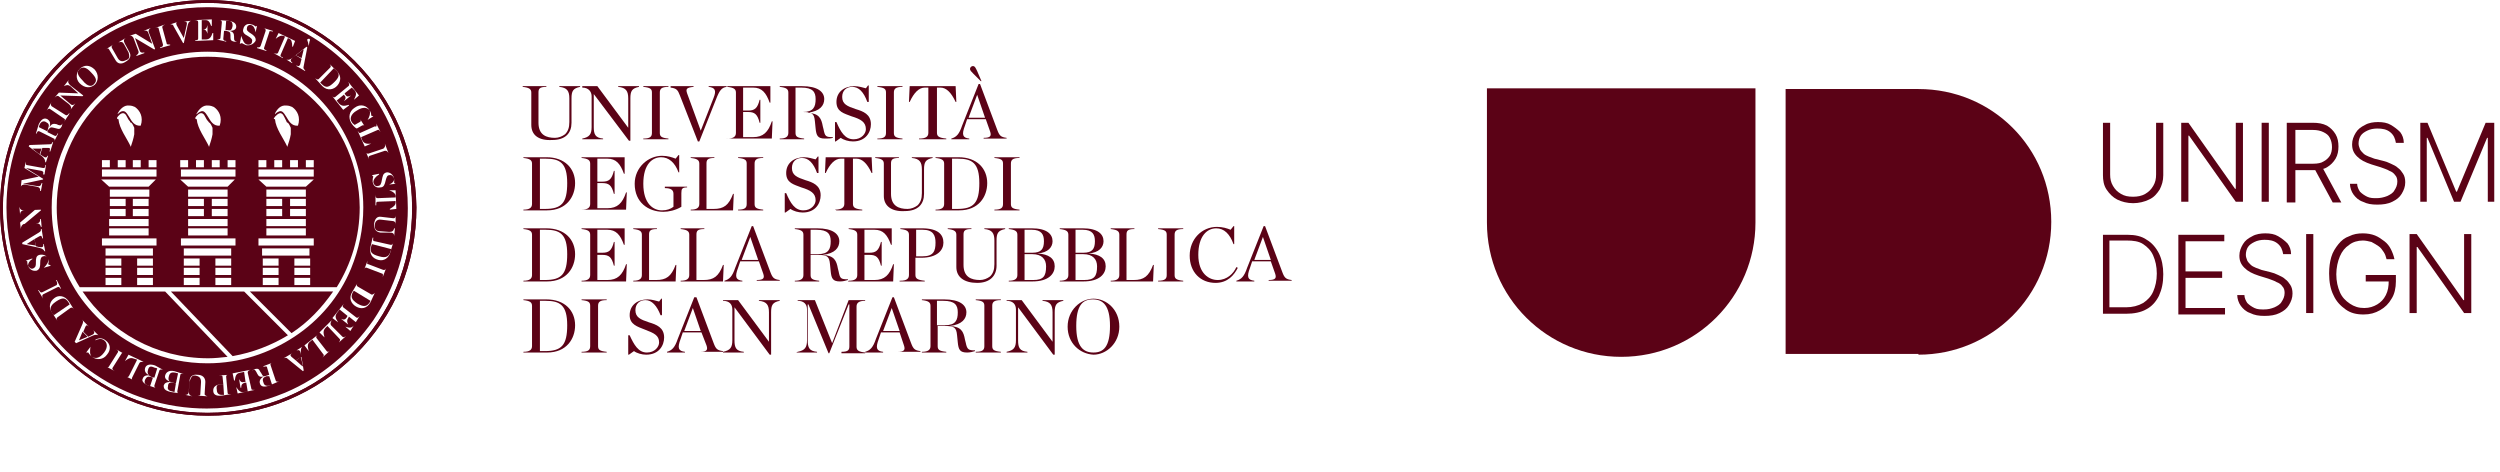<?xml version="1.0" encoding="utf-8"?>
<!-- Generator: Adobe Illustrator 24.0.0, SVG Export Plug-In . SVG Version: 6.00 Build 0)  -->
<svg version="1.1" id="Layer_1" xmlns="http://www.w3.org/2000/svg" xmlns:xlink="http://www.w3.org/1999/xlink" x="0px" y="0px" viewBox="0 0 348.2 65.8" style="enable-background:new 0 0 348.2 65.8;" xml:space="preserve">
	<style type="text/css">
		.st0 {
			fill: #5b0216;
		}

		.st1 {
			fill: none;
		}

		.st2 {
			fill: #5b0216;
		}

	</style>
	<g>
		<path class="st0" d="M20.2,52.9c-0.1,0.3-0.1,0.6,0.4,0.8l0.3,0.1l0.4-1.2L21,52.5C20.6,52.4,20.4,52.5,20.2,52.9" />
		<path class="st0" d="M30.8,53.5c-0.6,0-0.7,0.3-0.6,0.8c0,0.4,0.2,0.7,0.7,0.7l0.3,0l-0.1-1.5L30.8,53.5z" />
		<rect class="st1" width="194.4" height="65.8" />
		<polygon class="st0" points="11,47.4 11,47.4 12.2,46.9 11.5,46.2 	" />
		<path class="st0" d="M23.4,53.8c-0.1,0.3,0,0.6,0.5,0.7l0.4,0.1l0.2-1.2l-0.4-0.1C23.6,53.2,23.4,53.4,23.4,53.8" />
		<path class="st0" d="M7.8,42c-0.9,0.6-0.9,1.1-0.5,1.7l0.2,0.2l2.2-1.5l-0.1-0.2C9.1,41.4,8.7,41.4,7.8,42" />
		<path class="st0" d="M23.5,52.5c-0.1,0.4,0,0.7,0.6,0.8l0.4,0.1l0.3-1.4l-0.4-0.1C23.8,51.8,23.6,52,23.5,52.5" />
		<path class="st0" d="M20.6,51.6c-0.1,0.3,0,0.7,0.5,0.9l0.4,0.1l0.4-1.3l-0.4-0.1C20.9,50.9,20.7,51.1,20.6,51.6" />
		<path class="st0" d="M32.4,3.6c0-0.4-0.1-0.7-0.6-0.7l-0.3,0l-0.1,1.3l0.3,0C32.2,4.3,32.3,4.1,32.4,3.6" />
		<path class="st0" d="M13.1,11.7c0.4-0.4,0.4-0.8-0.4-1.6c-0.7-0.8-1.2-0.8-1.6-0.5c-0.4,0.4-0.4,0.8,0.4,1.6
		C12.2,12.1,12.8,12.1,13.1,11.7" />
		<rect class="st1" width="194.4" height="65.8" />
		<polygon class="st0" points="3.7,34 3.7,34 5,34.2 4.8,33.3 	" />
		<polygon class="st0" points="42.3,6.9 42.2,6.9 41.2,7.7 42,8.1 	" />
		<polygon class="st0" points="4.5,20.7 4.5,20.7 5.5,21.5 5.8,20.7 	" />
		<path class="st0" d="M6.7,17.9c0.2-0.5,0.1-0.7-0.3-0.9c-0.3-0.2-0.7-0.1-0.9,0.4l-0.1,0.3l1.2,0.6L6.7,17.9z" />
		<path class="st0" d="M46.6,11.4c0.8-0.8,0.7-1.2,0.1-1.7l-0.2-0.2l-1.9,2l0.2,0.2C45.4,12.3,45.8,12.2,46.6,11.4" />
		<path class="st0" d="M51.7,34.3c-0.2,0.8,0,1.1,1.1,1.4c1,0.3,1.4,0,1.6-0.7l0.1-0.3L51.8,34L51.7,34.3z" />
		<path class="st0" d="M49.2,40.6c-0.4,0.7-0.3,1.1,0.6,1.7c0.9,0.5,1.3,0.4,1.7-0.2l0.1-0.2l-2.3-1.4L49.2,40.6z" />
		<path class="st0" d="M37.1,52.4c-0.5,0.2-0.6,0.4-0.4,0.9c0.1,0.4,0.4,0.5,0.9,0.4l0.3-0.1l-0.4-1.2L37.1,52.4z" />
		<rect class="st1" width="194.4" height="65.8" />
		<polygon class="st0" points="41.2,50.2 42.1,51 42.2,51 41.9,49.7 	" />
		<path class="st0" d="M55.1,31.3L55.1,31.3c0-0.4-0.1-0.4-0.3-0.5l-1.7-0.2c-0.6-0.1-0.9,0.3-0.9,0.8c0,0.2,0,0.4,0.1,0.5
		c0.1,0.2,0.3,0.3,0.6,0.3l1.3,0.1c0.4,0,0.6-0.1,0.7-0.5H55l-0.1,1.1h0c0-0.4-0.2-0.5-0.6-0.5L53,32.4c-0.6-0.1-0.9-0.4-0.9-1.2
		c0.1-0.7,0.4-1.1,1-1l1.7,0.2c0.2,0,0.3-0.1,0.3-0.4l0,0L55.1,31.3z M54.4,35c-0.2,1-1,1.4-1.7,1.2c-0.8-0.2-1.3-0.8-1.1-1.8
		l0.3-1.3l0.1,0c-0.1,0.4,0,0.5,0.2,0.5l2.2,0.5c0.2,0,0.3,0,0.4-0.4l0,0L54.4,35z M53.3,38.6L53.3,38.6c0.1-0.4,0-0.5-0.1-0.5
		l-2.1-0.8c-0.2-0.1-0.3,0-0.4,0.3l0,0l0.5-1.3l0,0c-0.1,0.4-0.1,0.5,0.1,0.5l2.1,0.8c0.2,0,0.3,0,0.4-0.3l0,0L53.3,38.6z
		 M51.6,42.1c-0.5,0.9-1.3,1-2,0.6c-0.7-0.4-1.1-1.2-0.5-2.1l0.7-1.2l0,0c-0.2,0.3-0.1,0.4,0,0.5l1.9,1.1c0.1,0.1,0.3,0,0.5-0.2l0,0
		L51.6,42.1z M48.8,46.1l-0.7-0.6l0,0c0.6,0.2,0.9,0.2,1.2-0.2l0.3-0.4l-1-0.8l-0.1,0.2c-0.2,0.3-0.2,0.5,0,0.9l0,0l-1-0.8l0,0
		c0.4,0.2,0.6,0.1,0.8-0.2l0.1-0.2l-1.1-0.9l-0.3,0.4c-0.4,0.5-0.3,0.8,0.1,1.4l0,0l-0.8-0.6l1.6-2l0,0c-0.2,0.3-0.2,0.4-0.1,0.5
		l1.8,1.4c0.1,0.1,0.3,0.1,0.5-0.2l0,0L48.8,46.1z M47.2,47.7L47.2,47.7c0.2-0.3,0.2-0.4,0.1-0.5l-1.7-1.8l-0.2,0.2
		c-0.4,0.4-0.4,0.7-0.2,1.4l0,0l-0.7-0.7l1.7-1.7l0,0C46,45,46,45.1,46.1,45.3l1.6,1.6c0.1,0.1,0.2,0.1,0.5-0.1l0,0L47.2,47.7z
		 M44.9,49.8L44.9,49.8c0.3-0.3,0.2-0.4,0.1-0.5l-1.5-2l-0.2,0.2c-0.5,0.3-0.5,0.7-0.3,1.4l0,0l-0.6-0.8l1.9-1.5l0,0
		c-0.3,0.2-0.3,0.4-0.2,0.5l1.4,1.8c0.1,0.1,0.2,0.2,0.5-0.1l0,0L44.9,49.8z M42.2,51.7L40.1,50c-0.2-0.2-0.3-0.2-0.6-0.1l0,0
		l1.2-0.7l0,0c-0.3,0.2-0.3,0.3-0.1,0.5l0.6,0.5l0.8-0.5l-0.1-0.4c-0.1-0.5-0.2-0.6-0.6-0.5l0,0l0.8-0.5l0,0
		c-0.2,0.2-0.2,0.4-0.2,0.9l0.4,2.4L42.2,51.7z M37.5,53.7c-0.8,0.3-1.2,0.1-1.3-0.3c-0.1-0.3,0-0.7,0.6-1v0c-0.6,0.2-0.8,0-1-0.4
		l-0.1-0.2c-0.2-0.3-0.2-0.4-0.6-0.2l0,0c0.1-0.1,0.3-0.1,0.4-0.2c0.4-0.1,0.6,0,0.7,0.3l0.2,0.3c0.2,0.4,0.3,0.5,0.8,0.3l0.3-0.1
		l-0.3-1c0-0.2-0.2-0.2-0.5-0.1l0-0.1l1.3-0.5l0,0c-0.3,0.1-0.4,0.2-0.3,0.4l0.7,2.1c0.1,0.2,0.2,0.2,0.5,0.1l0,0L37.5,53.7z
		 M33.1,54.8l-0.2-0.9l0,0c0.3,0.5,0.6,0.8,1.1,0.7l0.5-0.1l-0.2-1.2l-0.2,0c-0.3,0.1-0.5,0.2-0.5,0.7l-0.1,0l-0.2-1.2l0,0
		c0.2,0.4,0.4,0.5,0.7,0.4l0.2,0L34,51.8l-0.5,0.1c-0.6,0.1-0.7,0.4-0.8,1.1l-0.1,0l-0.2-1l2.5-0.5l0,0c-0.3,0.1-0.4,0.2-0.4,0.4
		l0.5,2.2c0,0.2,0.1,0.2,0.5,0.2l0,0L33.1,54.8z M30.9,55.1c-0.9,0.1-1.2-0.2-1.2-0.7c0-0.4,0.2-0.8,1.1-0.9l0.3,0L31,52.5
		c0-0.2-0.1-0.2-0.5-0.2l0,0l1.4-0.1v0c-0.4,0-0.4,0.1-0.4,0.3l0.2,2.2c0,0.2,0.1,0.2,0.5,0.2v0L30.9,55.1z M20.5,48.9
		c-3.9-1.7-7.2-4.4-9.6-7.9c-2.3-3.5-3.7-7.6-3.7-12.1c0-3,0.6-5.9,1.7-8.4c1.6-3.9,4.4-7.2,7.9-9.6s7.6-3.7,12.1-3.7
		c3,0,5.8,0.6,8.5,1.7c3.9,1.6,7.2,4.4,9.5,7.9s3.7,7.6,3.7,12.1c0,3-0.6,5.8-1.7,8.5c-1.6,3.9-4.4,7.2-7.9,9.5
		c-3.5,2.3-7.6,3.7-12.1,3.7C25.9,50.6,23.1,50,20.5,48.9 M28.9,55.2l-1.4-0.1v0c0.4,0,0.4-0.1,0.4-0.2l0.1-1.7
		c0-0.6-0.3-0.8-0.8-0.9c-0.2,0-0.4,0-0.5,0.2c-0.1,0.1-0.2,0.3-0.3,0.7l-0.1,1.3c0,0.4,0.1,0.6,0.5,0.7v0L25.8,55v0
		c0.4,0,0.5-0.2,0.5-0.6l0.1-1.3c0-0.6,0.4-1,1.1-0.9c0.7,0,1.1,0.4,1.1,1l-0.1,1.7C28.5,55,28.6,55.1,28.9,55.2L28.9,55.2z
		 M25.6,52.1c-0.4-0.1-0.5,0-0.5,0.2l-0.4,2.2c0,0.2,0,0.3,0.4,0.3l0,0l-1.3-0.2c-0.9-0.2-1-0.5-1-0.9c0.1-0.3,0.3-0.5,1-0.5v0
		c-0.6-0.2-0.9-0.5-0.8-0.9c0.1-0.4,0.5-0.8,1.3-0.6L25.6,52.1L25.6,52.1z M22.7,51.5c-0.3-0.1-0.5,0-0.5,0.1l-0.7,2.1
		c0,0.2,0,0.3,0.4,0.4l0,0l-1.2-0.4c-0.8-0.3-1-0.7-0.8-1c0.1-0.3,0.4-0.5,1-0.4v0c-0.6-0.2-0.8-0.6-0.7-1s0.5-0.7,1.4-0.4
		L22.7,51.5L22.7,51.5z M19.4,50.6l-1,2c-0.1,0.2,0,0.3,0.3,0.4l0,0l-1.2-0.6l0,0c0.3,0.2,0.4,0.1,0.5-0.1l1.1-2.2L18.8,50
		c-0.5-0.2-0.8-0.2-1.4,0.3l0,0l0.5-0.9l2.1,1l0,0C19.6,50.4,19.5,50.4,19.4,50.6 M16.9,49.3l-1.2,1.9c-0.1,0.1-0.1,0.3,0.3,0.5l0,0
		L14.7,51l0,0c0.3,0.2,0.4,0.2,0.5,0l1.2-1.9c0.1-0.1,0.1-0.3-0.3-0.5l0,0l1.2,0.7l0,0C17.1,49.1,17,49.1,16.9,49.3 M12.8,49.7
		c-0.2-0.2-0.4-0.4-0.5-0.6l-0.3,0l0,0l0.6-0.8l0,0C12.5,49,12.5,49.4,12.8,49.7c0.5,0.3,1.1,0.2,1.7-0.6c0.6-0.8,0.4-1.4,0-1.7
		c-0.4-0.3-0.8-0.2-1.2,0l0-0.1c0.4-0.2,0.9-0.3,1.4,0.1c0.7,0.5,0.8,1.3,0.2,2C14.4,50.1,13.5,50.2,12.8,49.7 M10.4,47.6l1.1-2.5
		c0.1-0.3,0.1-0.4-0.1-0.6l0,0l1,1l0,0c-0.3-0.3-0.4-0.2-0.5,0l-0.3,0.7l0.7,0.7l0.4-0.2c0.5-0.2,0.5-0.4,0.3-0.7l0,0l0.7,0.7l0,0
		c-0.2-0.1-0.5-0.1-0.9,0.1l-2.2,1L10.4,47.6z M10.3,43.1c-0.2-0.3-0.3-0.3-0.5-0.2L8,44.2c-0.1,0.1-0.2,0.2,0,0.5l0,0l-0.7-1.1
		c-0.6-0.8-0.4-1.6,0.3-2.1C8.1,41.1,9,41.1,9.6,42L10.3,43.1L10.3,43.1z M6,41.6L6,41.6l-0.7-1.2l0.1,0c0.2,0.3,0.3,0.4,0.5,0.3
		l2-1C8,39.5,8,39.4,7.8,39l0.1,0l0.6,1.2l-0.1,0C8.3,40,8.2,39.9,8,40l-2,1C5.9,41.1,5.8,41.2,6,41.6 M3.9,37
		c-0.1-0.2-0.1-0.5-0.1-0.6l-0.2-0.1l0,0l0.9-0.3l0,0.1C4.1,36.3,3.9,36.7,3.9,37c0.2,0.3,0.4,0.5,0.7,0.4C5,37.2,5,37,5,36.5
		c0-0.4,0-0.9,0.5-1c0.4-0.1,1,0,1.2,0.6c0.1,0.2,0.1,0.5,0,0.7L7.1,37l0,0l-1,0.3l0,0c0.4-0.4,0.7-0.8,0.6-1.2
		c-0.1-0.4-0.4-0.5-0.7-0.4c-0.3,0.1-0.4,0.4-0.4,0.9c0,0.4,0,0.9-0.5,1.1C4.5,37.8,4.1,37.5,3.9,37 M3.1,34l0-0.2l2.3-1.4
		c0.3-0.2,0.3-0.2,0.3-0.5l0.1,0L6,33.2l-0.1,0c-0.1-0.4-0.2-0.4-0.4-0.3l-0.7,0.4l0.2,1l0.4,0.1c0.5,0.1,0.7,0,0.6-0.4l0.1,0l0.2,1
		l-0.1,0c-0.1-0.2-0.3-0.4-0.8-0.5L3.1,34z M2.9,31.9L2.9,31.9L2.8,31l2.1-1.8l0,0l-1.5,0.1c-0.4,0-0.6,0.2-0.6,0.6h0l-0.1-1.1h0
		c0.1,0.4,0.3,0.5,0.7,0.5l2.3-0.1l0,0.1l-2.4,2v0L5,31.1c0.4,0,0.6-0.1,0.6-0.6h0.1l0.1,1.1H5.7c-0.1-0.4-0.3-0.5-0.7-0.5l-1.7,0.1
		C3.1,31.3,2.9,31.5,2.9,31.9 M3,25.1l2.4-0.5v0l-2-1.2l0.2-0.9l0,0c0,0.4,0,0.5,0.2,0.5l2.2,0.4c0.2,0,0.3,0,0.3-0.4l0.1,0
		l-0.2,1.3H6c0.1-0.4,0-0.4-0.2-0.5l-2.2-0.4l0,0L6,24.9l0,0.1l-2.8,0.6v0l1.9,0.3c0.4,0.1,0.6,0,0.7-0.4l0.1,0l-0.2,1.1l-0.1,0
		c0-0.4-0.1-0.5-0.5-0.6l-1.7-0.3c-0.2,0-0.5,0.1-0.5,0.4l0,0L3,25.1z M4.1,20.2l2.7-0.1c0.3,0,0.4,0,0.5-0.3l0.1,0l-0.4,1.3l-0.1,0
		c0.1-0.4,0.1-0.5-0.2-0.5H5.9l-0.3,0.9l0.3,0.2c0.4,0.3,0.6,0.3,0.7,0l0.1,0l-0.3,0.9l-0.1,0c0-0.3-0.1-0.5-0.4-0.8L4,20.4
		L4.1,20.2z M5.4,17.3c0.4-0.8,0.8-0.9,1.2-0.7c0.3,0.2,0.5,0.5,0.3,1.1l0,0c0.3-0.5,0.6-0.5,1-0.4l0.2,0.1c0.4,0.1,0.4,0.1,0.6-0.2
		l0,0c0,0.1-0.1,0.3-0.1,0.4c-0.2,0.4-0.4,0.4-0.7,0.3l-0.4-0.1c-0.4-0.1-0.5-0.1-0.8,0.3l-0.1,0.3l1,0.5c0.2,0.1,0.3,0,0.4-0.3
		l0.1,0l-0.6,1.2l0,0c0.2-0.3,0.1-0.5,0-0.5l-2-1c-0.2-0.1-0.3,0-0.4,0.3l-0.1,0L5.4,17.3z M7.2,14.2L7.2,14.2
		c-0.2,0.3-0.1,0.5,0,0.6L9.1,16c0.1,0.1,0.3,0.1,0.5-0.2l0.1,0l-0.8,1.2l0,0c0.2-0.3,0.2-0.4,0-0.5L7,15.2
		c-0.1-0.1-0.3-0.1-0.5,0.2l0,0L7.2,14.2z M8.2,12.9l2.7,0.1l0,0L9.8,12c-0.3-0.2-0.5-0.2-0.9,0l0,0l0.7-0.9l0,0
		c-0.2,0.3-0.1,0.5,0.2,0.8l1.8,1.4l-0.1,0.1l-3.1-0.1l0,0l1.3,1.1c0.3,0.3,0.5,0.3,0.8,0l0,0l-0.7,0.9l0,0c0.2-0.3,0.1-0.5-0.2-0.8
		l-1.3-1c-0.2-0.2-0.4-0.2-0.7,0.1l0,0L8.2,12.9z M11.1,9.6C11.7,9,12.5,9,13.2,9.7c0.6,0.7,0.5,1.6,0,2.1c-0.6,0.5-1.4,0.5-2.1-0.2
		C10.5,11,10.6,10.1,11.1,9.6 M15.8,6.2L15.8,6.2c-0.3,0.2-0.3,0.3-0.2,0.5l0.8,1.4c0.3,0.5,0.7,0.5,1.1,0.3C17.8,8.3,17.9,8.2,18,8
		c0-0.2,0-0.4-0.1-0.7l-0.6-1.1c-0.2-0.4-0.4-0.4-0.8-0.3l0,0l1-0.6l0,0c-0.3,0.2-0.3,0.4-0.1,0.8l0.6,1.1c0.3,0.5,0.2,1-0.5,1.4
		c-0.6,0.4-1.1,0.3-1.4-0.2l-0.9-1.5c-0.1-0.2-0.2-0.2-0.5,0l0,0L15.8,6.2z M18.9,4.7l2.3,1.4l0,0l-0.5-1.4
		c-0.1-0.4-0.3-0.5-0.7-0.4l0,0L21,3.9l0,0c-0.3,0.2-0.4,0.4-0.2,0.8l0.8,2.1l-0.1,0.1l-2.7-1.6l0,0l0.6,1.6
		c0.1,0.4,0.3,0.5,0.7,0.4l0,0.1l-1.1,0.4l0-0.1c0.3-0.2,0.4-0.4,0.2-0.8l-0.6-1.6c-0.1-0.2-0.3-0.4-0.6-0.3l0,0L18.9,4.7z M23,3.4
		L23,3.4c-0.4,0.2-0.4,0.3-0.4,0.4l0.6,2.2c0,0.2,0.1,0.2,0.5,0.2l0,0.1l-1.4,0.4l0-0.1c0.4-0.1,0.4-0.2,0.4-0.4l-0.6-2.2
		c0-0.2-0.2-0.2-0.5-0.1l0,0L23,3.4z M24.9,3L24.9,3c-0.4,0.1-0.4,0.2-0.3,0.5l1,1.8h0L26,3.5c0.1-0.4,0-0.5-0.4-0.5l0,0l1-0.1l0,0
		c-0.3,0.1-0.4,0.3-0.5,0.8l-0.5,2.3l-0.1,0l-1.3-2.3c-0.1-0.3-0.2-0.3-0.5-0.3v0L24.9,3z M29.5,2.7l0,0.9l-0.1,0
		C29.2,3,29,2.8,28.6,2.8l-0.5,0l0,1.3l0.2,0c0.3,0,0.5-0.1,0.6-0.6h0l0,1.2h0c-0.1-0.4-0.3-0.6-0.6-0.6h-0.2l0,1.4l0.5,0
		c0.6,0,0.8-0.3,1-0.9h0.1v1l-2.5,0.1V5.6c0.4,0,0.4-0.1,0.4-0.3l0-2.2c0-0.2-0.1-0.3-0.5-0.3v0L29.5,2.7z M30.2,5.5
		c0.4,0,0.5-0.1,0.5-0.2l0.2-2.2c0-0.2-0.1-0.3-0.4-0.3v0l1.3,0.1c0.8,0.1,1.1,0.4,1.1,0.8c0,0.4-0.3,0.6-1,0.6v0
		c0.6,0.1,0.7,0.4,0.7,0.8v0.2c0,0.4,0.1,0.4,0.4,0.5v0c-0.1,0-0.3,0-0.4,0c-0.4-0.1-0.5-0.2-0.5-0.6V4.9c0-0.4-0.1-0.5-0.6-0.6
		l-0.3,0l-0.1,1.1c0,0.2,0.1,0.3,0.4,0.3l0,0.1L30.2,5.5L30.2,5.5z M33.6,5L33.6,5c0.2,0.6,0.4,1.1,0.8,1.2c0.4,0.1,0.7-0.1,0.7-0.4
		C35.2,5.5,35,5.3,34.5,5c-0.4-0.2-0.8-0.5-0.6-1C34,3.5,34.5,3.2,35,3.4c0.2,0,0.5,0.2,0.6,0.3l0.2-0.1l0,0l-0.2,0.9l0,0
		c-0.1-0.6-0.3-0.9-0.6-1c-0.3-0.1-0.6,0.1-0.6,0.4c-0.1,0.3,0.1,0.5,0.6,0.8c0.3,0.2,0.7,0.5,0.6,1C35.4,6,35,6.4,34.3,6.3
		c-0.2-0.1-0.5-0.2-0.6-0.3l-0.3,0.1l0,0L33.6,5z M36.3,6.4L37,4.3c0-0.2,0-0.3-0.3-0.4l0,0L38,4.3l0,0.1c-0.4-0.1-0.5-0.1-0.5,0.1
		l-0.7,2.1c-0.1,0.2,0,0.3,0.3,0.4l0,0.1l-1.3-0.4l0-0.1C36.1,6.6,36.2,6.6,36.3,6.4 M38.1,7.4c0.3,0.1,0.5,0.1,0.6,0l1-2.3L39.5,5
		c-0.3-0.1-0.6,0-1.1,0.4l0,0l0.4-0.8l2.3,1.1l-0.3,0.8l-0.1,0c0-0.6-0.1-1-0.4-1.1l-0.2-0.1l-1,2.3c-0.1,0.2,0,0.3,0.3,0.4l0,0.1
		L38.1,7.4L38.1,7.4z M42.8,6.6l-0.5,2.6c-0.1,0.3,0,0.4,0.2,0.6l0,0.1l-1.2-0.7l0-0.1c0.3,0.2,0.4,0.1,0.5-0.1L42,8.2l-0.8-0.5
		L40.8,8c-0.4,0.3-0.4,0.5-0.1,0.7l0,0.1l-0.8-0.5l0,0c0.3,0.1,0.5,0,0.9-0.3l1.9-1.5L42.8,6.6z M42.8,5.5c0-0.1,0.2-0.1,0.3-0.1
		c0.1,0.1,0.1,0.2,0,0.4L43,6.4l0,0l-0.1-0.5C42.8,5.7,42.8,5.6,42.8,5.5 M43.9,10.9c0.3,0.2,0.4,0.2,0.5,0.1L46,9.4
		c0.1-0.1,0.1-0.3-0.1-0.5l0,0l0.9,0.9c0.8,0.7,0.7,1.5,0.2,2.1c-0.5,0.6-1.4,0.8-2.1,0.1L43.9,10.9L43.9,10.9z M48.5,11.4l1.5,1.9
		l-0.7,0.6l0,0c0.3-0.6,0.4-0.9,0.1-1.3L49,12.2l-1,0.8l0.1,0.2c0.2,0.3,0.4,0.3,0.8,0.1l0,0l-1,0.8l0,0c0.3-0.4,0.3-0.6,0-0.9
		L48,13.1l-1.1,0.9l0.3,0.4c0.4,0.4,0.7,0.4,1.4,0.2l0,0.1l-0.8,0.6l-1.6-2l0,0c0.2,0.3,0.4,0.3,0.5,0.2l1.7-1.4
		C48.7,11.9,48.7,11.8,48.5,11.4L48.5,11.4z M51.5,15.4c0.2,0.3,0.2,0.5,0.2,0.7l0.3,0.1l0,0l-0.8,0.5l0,0
		C51.5,16.2,51.6,15.8,51.5,15.4c-0.3-0.4-0.9-0.6-1.8,0c-0.9,0.5-1,1.2-0.7,1.6c0.1,0.2,0.3,0.3,0.4,0.4l0.7-0.4
		c0.2-0.1,0.2-0.2,0-0.5l0,0l0.7,1.1l0,0c-0.1-0.2-0.2-0.2-0.4-0.1l-0.7,0.4c-0.3-0.1-0.6-0.5-0.8-0.8c-0.4-0.7-0.3-1.6,0.5-2.1
		C50.2,14.4,51.1,14.7,51.5,15.4 M52.4,17.2L52.4,17.2l0.6,1.2l0,0c-0.2-0.3-0.3-0.4-0.4-0.3l-2.3,1l0.1,0.3
		c0.2,0.5,0.5,0.7,1.3,0.6l0,0l-0.9,0.4l-1-2.2l0,0c0.2,0.3,0.3,0.4,0.4,0.3l2-0.9C52.5,17.7,52.5,17.5,52.4,17.2 M53.6,20L53.6,20
		l0.5,1.3l0,0C53.9,21,53.8,21,53.6,21l-2.1,0.7c-0.2,0.1-0.2,0.2-0.1,0.5l0,0L50.9,21l0,0c0.1,0.4,0.2,0.4,0.4,0.4l2.1-0.7
		C53.6,20.5,53.7,20.4,53.6,20 M54.9,24.9c0,0.2,0,0.5,0,0.6l0.2,0.1l0,0l-0.9,0.1l0,0C54.7,25.5,54.9,25.2,54.9,24.9
		c-0.1-0.3-0.3-0.6-0.7-0.5c-0.3,0-0.4,0.4-0.5,0.8c-0.1,0.4-0.2,0.9-0.7,0.9c-0.5,0.1-1-0.1-1.1-0.8c0-0.2,0-0.5,0.1-0.7l-0.2-0.2
		l0,0l1-0.2l0,0.1C52.3,24.6,52,25,52,25.4c0.1,0.4,0.4,0.6,0.6,0.5c0.4,0,0.5-0.3,0.6-0.9c0.1-0.4,0.1-0.9,0.7-1
		C54.4,24,54.8,24.4,54.9,24.9 M55.2,29.1l-0.9,0.1v-0.1c0.5-0.3,0.8-0.5,0.8-0.9l0-0.2l-2.5,0.1c-0.2,0-0.2,0.1-0.2,0.5h-0.1l0-1.5
		h0c0,0.4,0.1,0.5,0.3,0.5l2.5-0.1l0-0.2c0-0.3-0.3-0.6-0.9-0.8v0l0.9,0L55.2,29.1z M54.6,18.1c-2.1-5-5.7-9.3-10.1-12.3
		c-4.5-3-9.8-4.8-15.6-4.8c-3.8,0-7.5,0.8-10.9,2.2c-5,2.1-9.3,5.7-12.3,10.1c-3,4.4-4.8,9.8-4.8,15.6c0,3.8,0.8,7.5,2.2,10.9
		c2.1,5,5.6,9.3,10.1,12.3c4.4,3,9.8,4.8,15.6,4.8h0c3.8,0,7.5-0.8,10.9-2.2c5-2.1,9.2-5.7,12.3-10.1c3-4.5,4.8-9.8,4.8-15.6
		C56.8,25.1,56,21.4,54.6,18.1" />
		<path class="st2" d="M28.9,57.5c-15.7,0-28.5-12.8-28.5-28.5S13.2,0.4,28.9,0.4c15.7,0,28.5,12.8,28.5,28.5
		C57.5,44.7,44.7,57.5,28.9,57.5 M49.4,8.5C43.9,3,36.7,0,28.9,0s-15,3-20.5,8.5C3,13.9,0,21.2,0,28.9s3,15,8.5,20.5
		s12.7,8.5,20.5,8.5c7.7,0,15-3,20.5-8.5s8.5-12.7,8.5-20.5C57.9,21.2,54.8,13.9,49.4,8.5" />
		<path class="st0" d="M28.9,57.5c-15.7,0-28.5-12.8-28.5-28.5S13.2,0.4,28.9,0.4c15.7,0,28.5,12.8,28.5,28.5
		C57.5,44.7,44.7,57.5,28.9,57.5 M49.4,8.5C43.9,3,36.7,0,28.9,0s-15,3-20.5,8.5C3,13.9,0,21.2,0,28.9s3,15,8.5,20.5
		s12.7,8.5,20.5,8.5c7.7,0,15-3,20.5-8.5s8.5-12.7,8.5-20.5C57.9,21.2,54.8,13.9,49.4,8.5" />
		<path class="st0" d="M43.7,23.3h-1.1v-1h1.1V23.3z M43.7,24.6H36v-1h7.7V24.6z M42.6,26h-5.5L36,25h7.7L42.6,26z M42.6,32.8h-5.5
		v-1h5.5V32.8z M42.6,31.5h-5.5v-1h5.5V31.5z M39.3,30.1h-2.2v-1h2.2V30.1z M39.3,28.7h-2.2v-1h2.2V28.7z M37.1,26.4h5.5v1h-5.5
		V26.4z M42.6,30.1h-2.2v-1h2.2V30.1z M40.4,27.7h2.2v1h-2.2V27.7z M43.7,34.2H36v-1h7.7V34.2z M43.1,35.6h-6.6v-1h6.6V35.6z
		 M43.1,37H41v-1h2.2V37z M43.1,38.3H41v-1h2.2V38.3z M43.1,39.7H41v-1h2.2V39.7z M38.8,37h-2.2v-1h2.2V37z M38.8,38.3h-2.2v-1h2.2
		V38.3z M38.8,39.7h-2.2v-1h2.2V39.7z M32.8,23.3h-1.1v-1h1.1V23.3z M32.8,24.6h-7.6v-1h7.6V24.6z M31.7,26h-5.5l-1.1-1h7.6L31.7,26
		z M31.7,32.8h-5.5v-1h5.5V32.8z M31.7,31.5h-5.5v-1h5.5V31.5z M28.4,30.1h-2.2v-1h2.2V30.1z M28.4,28.7h-2.2v-1h2.2V28.7z
		 M26.2,26.4h5.5v1h-5.5V26.4z M31.7,30.1h-2.2v-1h2.2V30.1z M29.5,27.7h2.2v1h-2.2V27.7z M32.8,34.2h-7.6v-1h7.6V34.2z M32.2,35.6
		h-6.6v-1h6.6V35.6z M32.2,37H30v-1h2.2V37z M32.2,38.3H30v-1h2.2V38.3z M32.2,39.7H30v-1h2.2V39.7z M27.8,37h-2.2v-1h2.2V37z
		 M27.8,38.3h-2.2v-1h2.2V38.3z M27.8,39.7h-2.2v-1h2.2V39.7z M21.8,23.3h-1.1v-1h1.1V23.3z M21.8,24.6h-7.6v-1h7.6V24.6z M20.7,26
		h-5.5l-1.1-1h7.6L20.7,26z M20.7,32.8h-5.5v-1h5.5V32.8z M20.7,31.5h-5.5v-1h5.5V31.5z M17.5,30.1h-2.2v-1h2.2V30.1z M17.5,28.7
		h-2.2v-1h2.2V28.7z M15.3,26.4h5.5v1h-5.5V26.4z M20.7,30.1h-2.2v-1h2.2V30.1z M18.5,27.7h2.2v1h-2.2V27.7z M21.8,34.2h-7.6v-1h7.6
		V34.2z M21.3,35.6h-6.6v-1h6.6V35.6z M21.3,37h-2.2v-1h2.2V37z M21.3,38.3h-2.2v-1h2.2V38.3z M21.3,39.7h-2.2v-1h2.2V39.7z
		 M16.9,37h-2.2v-1h2.2V37z M16.9,38.3h-2.2v-1h2.2V38.3z M16.9,39.7h-2.2v-1h2.2V39.7z M14.2,22.3h1.1v1h-1.1V22.3z M17.5,23.3
		h-1.1v-1h1.1V23.3z M16.3,16.4c0.1-0.2,0.6-0.8,1-0.6c0.2,0.1,0.3,0.3,0.4,0.5c0.1,0.2,0.2,0.4,0.4,0.6c0,0.1,0.1,0.2,0.2,0.2
		c0.2,0.2,0.3,0.5,0.4,0.7c0,0.3,0,0.6,0,0.9c-0.1,0.6-0.3,1.2-0.5,1.8c0,0,0,0,0,0c0,0,0-0.1,0-0.1c-0.5-1.1-1.6-2.5-1.7-3.8
		C16.3,16.6,16.3,16.5,16.3,16.4 M19.6,23.3h-1.1v-1h1.1V23.3z M16.4,15.8c0.3-0.6,0.9-1.2,1.6-1.1c0.3,0,0.6,0.1,0.8,0.2
		c0.7,0.5,1.2,1.4,0.8,2.6c-0.9,0.1-1.3-0.7-1.6-1.2l0,0c-0.2-0.3-0.4-0.7-0.7-0.8c-0.4-0.1-0.7,0.2-0.9,0.4
		C16.4,15.9,16.4,15.9,16.4,15.8 M25.1,22.3h1.1v1h-1.1V22.3z M28.4,23.3h-1.1v-1h1.1V23.3z M27.2,16.4c0.1-0.2,0.6-0.8,1-0.6
		c0.2,0.1,0.3,0.3,0.4,0.5c0.1,0.2,0.2,0.4,0.4,0.6c0.1,0.1,0.1,0.2,0.2,0.2c0.2,0.2,0.3,0.5,0.4,0.7c0,0.3,0,0.6,0,0.9
		c-0.1,0.6-0.3,1.2-0.5,1.8h0c0,0,0,0,0,0c0,0,0-0.1,0-0.1c-0.5-1.1-1.6-2.5-1.7-3.8C27.2,16.6,27.2,16.5,27.2,16.4 M30.6,23.3h-1.1
		v-1h1.1V23.3z M27.4,15.8c0.3-0.6,0.9-1.2,1.6-1.1c0.3,0,0.6,0.1,0.8,0.2c0.7,0.5,1.2,1.4,0.8,2.6c-0.9,0.1-1.3-0.7-1.6-1.2l0,0
		c-0.2-0.3-0.4-0.7-0.7-0.8c-0.3-0.1-0.7,0.2-0.9,0.4C27.3,15.9,27.3,15.9,27.4,15.8 M36,22.3h1.1v1H36V22.3z M39.3,23.3h-1.1v-1
		h1.1V23.3z M38.2,16.4c0.1-0.2,0.7-0.8,1-0.6c0.2,0.1,0.3,0.3,0.4,0.5c0.1,0.2,0.2,0.4,0.3,0.6c0,0.1,0.1,0.2,0.2,0.2
		c0.2,0.2,0.3,0.5,0.4,0.7c0,0.3,0,0.6,0,0.9c-0.1,0.6-0.3,1.2-0.5,1.8h0c0,0,0,0,0,0c0,0,0-0.1,0-0.1c-0.5-1.1-1.6-2.5-1.7-3.8
		C38.1,16.6,38.1,16.5,38.2,16.4 M41.5,23.3h-1.1v-1h1.1V23.3z M38.3,15.8c0.3-0.6,0.8-1.2,1.6-1.1c0.3,0,0.6,0.1,0.8,0.2
		c0.7,0.5,1.2,1.4,0.8,2.6c-0.9,0.1-1.3-0.7-1.6-1.2l0,0c-0.2-0.3-0.4-0.7-0.7-0.8c-0.3-0.1-0.7,0.2-0.9,0.4
		C38.3,15.9,38.3,15.9,38.3,15.8 M28.9,7.9c-11.6,0-21,9.4-21,21c0,4.1,1.2,7.9,3.2,11.1h35.8c2-3.2,3.2-7,3.2-11.1
		C50,17.3,40.5,7.9,28.9,7.9 M11.5,40.6c3.8,5.6,10.2,9.3,17.5,9.3c0.9,0,1.8-0.1,2.7-0.2l-8.7-9.1C22.9,40.6,11.5,40.6,11.5,40.6z
		 M40.6,46.4c2.3-1.5,4.2-3.5,5.8-5.8H34.8L40.6,46.4z M23.8,40.6l8.6,9c2.8-0.5,5.4-1.5,7.7-2.9l-6.1-6.1H23.8z" />
		<rect class="st1" width="194.4" height="65.8" />
		<g>
			<path class="st0" d="M74,17.4v-4.5c0-0.5-0.3-0.7-1.2-0.8V12h3.3v0.1c-1,0-1.1,0.3-1.1,0.8v4.2c0,1.7,1.1,2.1,2.3,2.1
			c0.5,0,1-0.2,1.4-0.5c0.4-0.4,0.6-0.9,0.6-1.7v-3.3c0-1-0.3-1.5-1.4-1.6V12h2.9v0.1c-1,0.2-1.2,0.6-1.2,1.6v3.4
			c0,1.4-0.8,2.4-2.7,2.4C75,19.6,74,18.8,74,17.4z" />
			<path class="st0" d="M82.7,13.1L82.7,13.1l0,4.6c0,1,0.2,1.5,1.3,1.6v0.1h-2.9v-0.1c1-0.2,1.3-0.6,1.3-1.6v-4.3
			c0-0.6-0.4-1.2-1.3-1.2V12h2.1l4.3,5.8h0v-4.1c0-1-0.3-1.5-1.4-1.6V12h2.9v0.1c-1,0.2-1.2,0.6-1.2,1.6v5.9h-0.2L82.7,13.1z" />
			<path class="st0" d="M89.6,19.3c1,0,1.2-0.3,1.2-0.8v-5.6c0-0.5-0.2-0.7-1.2-0.8V12h3.5v0.1c-1,0-1.2,0.3-1.2,0.8v5.6
			c0,0.5,0.2,0.7,1.2,0.8v0.1h-3.5V19.3z" />
			<path class="st0" d="M94.7,13.3c-0.3-0.8-0.5-1-1.3-1.1V12h3.2v0.1c-1,0.1-1.1,0.3-0.9,0.9l1.9,5.2h0l1.8-4.6
			c0.4-1,0.2-1.4-0.7-1.5V12h2.5v0.1c-0.7,0.1-1,0.5-1.5,1.8l-2.3,5.8h-0.2L94.7,13.3z" />
			<path class="st0" d="M101.3,19.3c0.9,0,1.2-0.3,1.2-0.8v-5.6c0-0.5-0.3-0.7-1.2-0.8V12h6l0,2.3l-0.1,0c-0.5-1.4-1.1-2.1-2.3-2.1
			h-1.4v3.2h0.7c0.9,0,1.3-0.3,1.6-1.5h0.1v3.2h-0.1c-0.3-1.2-0.7-1.5-1.6-1.5h-0.7v3.5h1.4c1.4,0,2.1-0.7,2.6-2.2l0.1,0l-0.1,2.4
			h-6.3L101.3,19.3L101.3,19.3z" />
			<path class="st0" d="M110.8,18.5c0,0.5,0.2,0.7,1.2,0.8v0.1h-3.4v-0.1c0.9,0,1.2-0.3,1.2-0.8v-5.6c0-0.5-0.3-0.7-1.2-0.8V12h3.1
			c2.2,0,3.1,0.8,3.1,1.8c0,0.9-0.6,1.7-2.3,1.9v0c1.6,0.1,1.9,0.8,2.1,1.9l0.1,0.4c0.2,1,0.3,1.1,1.3,1.1v0.1
			c-0.3,0.1-0.7,0.1-1.1,0.1c-1,0-1.2-0.4-1.3-1.4l-0.1-1c-0.1-1.1-0.4-1.3-1.7-1.3h-1L110.8,18.5L110.8,18.5z M111.8,15.6
			c1.5,0,1.8-0.7,1.8-1.8c0-1-0.4-1.6-2-1.6h-0.8v3.4C110.8,15.6,111.8,15.6,111.8,15.6z" />
			<path class="st0" d="M116.3,17h0.2c0.6,1.4,1.2,2.4,2.4,2.4c1.1,0,1.7-0.8,1.7-1.4c0-1-0.7-1.4-2-1.8c-1-0.4-2.1-0.6-2.1-2
			c0-1.4,1.1-2.2,2.5-2.2c0.6,0,1.2,0.2,1.6,0.3l0.3-0.4h0.1v2.3h-0.2c-0.5-1.4-1.2-2.1-2.1-2.1c-0.8,0-1.4,0.5-1.4,1.4
			c0,1,0.7,1.3,1.9,1.7c1,0.3,2.1,0.7,2.1,2.1c0,1.1-0.7,2.4-2.5,2.4c-0.6,0-1.3-0.2-1.7-0.5l-0.7,0.5h-0.1L116.3,17L116.3,17z" />
			<path class="st0" d="M122.2,19.3c1,0,1.2-0.3,1.2-0.8v-5.6c0-0.5-0.2-0.7-1.2-0.8V12h3.5v0.1c-1,0-1.2,0.3-1.2,0.8v5.6
			c0,0.5,0.2,0.7,1.2,0.8v0.1h-3.5V19.3z" />
			<path class="st0" d="M128,19.3c1,0,1.3-0.3,1.3-0.8v-6.3h-0.5c-0.8,0-1.5,0.7-2.1,2l-0.1,0l0.1-2.2h6.4l0.1,2.2l-0.1,0
			c-0.6-1.3-1.3-2-2.1-2h-0.5v6.3c0,0.5,0.3,0.7,1.3,0.8v0.1H128L128,19.3L128,19.3z" />
			<path class="st0" d="M137.3,16.6h-2.6l-0.3,0.9c-0.5,1.3-0.3,1.7,0.6,1.8v0.1h-2.5v-0.1c0.7-0.2,1.1-0.6,1.5-1.8l2.3-5.8h0.2
			l2.4,6.4c0.3,0.8,0.5,1,1.3,1.1v0.1H137v-0.1c1,0,1.1-0.3,0.9-0.9L137.3,16.6z M137.2,16.4l-1.1-3.2h0l-1.2,3.2H137.2z
			 M135.6,10.3c-0.3-0.3-0.5-0.5-0.5-0.7c0-0.2,0.2-0.4,0.4-0.4c0.3,0,0.4,0.3,0.6,0.7l0.6,1.4h-0.1L135.6,10.3z" />
		</g>
		<g>
			<path class="st0" d="M72.9,29.2c0.9,0,1.2-0.3,1.2-0.8v-5.6c0-0.5-0.3-0.7-1.2-0.8v-0.1h3.2c2.6,0,4,1.6,4,3.6
			c0,1.9-1.2,3.8-3.9,3.8h-3.3V29.2z M75.9,29.1c2.3,0,3.1-0.8,3.1-3.6c0-2.8-1-3.4-3-3.4h-0.8v7H75.9z" />
			<path class="st0" d="M81,29.2c0.9,0,1.2-0.3,1.2-0.8v-5.6c0-0.5-0.3-0.7-1.2-0.8v-0.1h6l0,2.3l-0.1,0c-0.5-1.4-1.1-2.1-2.3-2.1
			h-1.4v3.2h0.7c0.9,0,1.3-0.3,1.6-1.5h0.1V27h-0.1c-0.3-1.2-0.7-1.5-1.6-1.5h-0.7v3.5h1.4c1.4,0,2.1-0.7,2.6-2.2l0.1,0l-0.1,2.4H81
			L81,29.2L81,29.2z" />
			<path class="st0" d="M88.4,25.6c0-2.3,1.9-3.9,3.8-3.9c0.8,0,1.4,0.2,1.9,0.4l0.4-0.5h0.1V24h-0.1c-0.5-1.4-1.4-2.1-2.4-2.1
			c-1.2,0-2.5,0.9-2.5,3.7c0,2.8,1.4,3.7,2.6,3.7c0.7,0,1.2-0.2,1.6-0.5V27c0-0.5-0.3-0.8-1.2-0.8V26h3.1v0.1
			c-0.7,0-0.8,0.2-0.8,0.8v1.9c-0.8,0.5-1.8,0.7-2.5,0.7C90.3,29.5,88.4,28.2,88.4,25.6z" />
			<path class="st0" d="M96.2,29.2c0.9,0,1.2-0.3,1.2-0.8v-5.6c0-0.5-0.3-0.7-1.2-0.8v-0.1h3.3V22c-1,0-1.1,0.3-1.1,0.8v6.3h1
			c1.4,0,2.1-0.5,2.7-2.1l0.1,0l-0.1,2.3h-5.9V29.2z" />
			<path class="st0" d="M102.8,29.2c1,0,1.2-0.3,1.2-0.8v-5.6c0-0.5-0.2-0.7-1.2-0.8v-0.1h3.5V22c-1,0-1.2,0.3-1.2,0.8v5.6
			c0,0.5,0.2,0.7,1.2,0.8v0.1h-3.5V29.2z" />
			<path class="st0" d="M109.3,26.9h0.2c0.6,1.4,1.2,2.4,2.4,2.4c1.1,0,1.7-0.8,1.7-1.4c0-1-0.7-1.4-2-1.8c-1-0.4-2.1-0.6-2.1-2
			c0-1.4,1.1-2.2,2.5-2.2c0.6,0,1.2,0.2,1.6,0.3l0.3-0.4h0.1v2.3h-0.2c-0.5-1.4-1.2-2.1-2.1-2.1c-0.8,0-1.4,0.5-1.4,1.4
			c0,1,0.7,1.3,1.9,1.7c1,0.3,2.1,0.7,2.1,2.1c0,1.1-0.7,2.4-2.5,2.4c-0.6,0-1.3-0.2-1.7-0.5l-0.7,0.5h-0.1L109.3,26.9L109.3,26.9z" />
			<path class="st0" d="M116.3,29.2c0.9,0,1.3-0.3,1.3-0.8v-6.3h-0.5c-0.8,0-1.5,0.7-2.1,2l-0.1,0l0.1-2.2h6.4l0.1,2.2l-0.1,0
			c-0.6-1.3-1.3-2-2.1-2h-0.5v6.3c0,0.5,0.3,0.7,1.3,0.8v0.1h-3.6L116.3,29.2L116.3,29.2z" />
			<path class="st0" d="M123.1,27.3v-4.5c0-0.5-0.3-0.7-1.2-0.8v-0.1h3.3V22c-1,0-1.1,0.3-1.1,0.8V27c0,1.7,1.1,2.1,2.3,2.1
			c0.5,0,1-0.2,1.4-0.5c0.4-0.4,0.6-0.9,0.6-1.7v-3.3c0-1-0.3-1.5-1.4-1.6v-0.1h2.9v0.1c-1,0.2-1.2,0.6-1.2,1.6v3.4
			c0,1.4-0.8,2.4-2.7,2.4C124.2,29.5,123.1,28.7,123.1,27.3z" />
			<path class="st0" d="M130.3,29.2c0.9,0,1.2-0.3,1.2-0.8v-5.6c0-0.5-0.3-0.7-1.2-0.8v-0.1h3.2c2.6,0,4,1.6,4,3.6
			c0,1.9-1.2,3.8-3.9,3.8h-3.3L130.3,29.2L130.3,29.2z M133.3,29.1c2.3,0,3.1-0.8,3.1-3.6c0-2.8-1-3.4-3-3.4h-0.8v7H133.3z" />
			<path class="st0" d="M138.5,29.2c1,0,1.2-0.3,1.2-0.8v-5.6c0-0.5-0.2-0.7-1.2-0.8v-0.1h3.5V22c-1,0-1.2,0.3-1.2,0.8v5.6
			c0,0.5,0.2,0.7,1.2,0.8v0.1h-3.5V29.2z" />
		</g>
		<g>
			<path class="st0" d="M72.9,39.1c0.9,0,1.2-0.3,1.2-0.8v-5.6c0-0.5-0.3-0.7-1.2-0.8v-0.1h3.2c2.6,0,4,1.6,4,3.6
			c0,1.9-1.2,3.8-3.9,3.8h-3.3V39.1z M75.9,39c2.3,0,3.1-0.8,3.1-3.6c0-2.8-1-3.4-3-3.4h-0.8v7H75.9z" />
			<path class="st0" d="M81,39.1c0.9,0,1.2-0.3,1.2-0.8v-5.6c0-0.5-0.3-0.7-1.2-0.8v-0.1h6l0,2.3l-0.1,0c-0.5-1.4-1.1-2.1-2.3-2.1
			h-1.4v3.2h0.7c0.9,0,1.3-0.3,1.6-1.5h0.1V37h-0.1c-0.3-1.2-0.7-1.5-1.6-1.5h-0.7V39h1.4c1.4,0,2.1-0.7,2.6-2.2l0.1,0l-0.1,2.4H81
			L81,39.1L81,39.1z" />
			<path class="st0" d="M88.2,39.1c0.9,0,1.2-0.3,1.2-0.8v-5.6c0-0.5-0.3-0.7-1.2-0.8v-0.1h3.3v0.1c-1,0-1.1,0.3-1.1,0.8V39h1
			c1.4,0,2.1-0.5,2.7-2.1l0.1,0l-0.1,2.3h-5.9V39.1z" />
			<path class="st0" d="M94.8,39.1c0.9,0,1.2-0.3,1.2-0.8v-5.6c0-0.5-0.3-0.7-1.2-0.8v-0.1h3.3v0.1c-1,0-1.1,0.3-1.1,0.8V39h1
			c1.4,0,2.1-0.5,2.7-2.1l0.1,0l-0.1,2.3h-5.9V39.1z" />
			<path class="st0" d="M105.7,36.4h-2.6l-0.3,0.9c-0.5,1.3-0.3,1.7,0.6,1.8v0.1h-2.5v-0.1c0.7-0.2,1.1-0.6,1.5-1.8l2.3-5.8h0.2
			l2.4,6.4c0.3,0.8,0.5,1,1.3,1.1v0.1h-3.2v-0.1c1,0,1.1-0.3,0.9-0.9L105.7,36.4z M105.6,36.2l-1.1-3.2h0l-1.2,3.2H105.6z" />
			<path class="st0" d="M112.9,38.3c0,0.5,0.2,0.7,1.2,0.8v0.1h-3.4v-0.1c0.9,0,1.2-0.3,1.2-0.8v-5.6c0-0.5-0.3-0.7-1.2-0.8v-0.1h3.1
			c2.2,0,3.1,0.8,3.1,1.8c0,0.9-0.6,1.7-2.3,1.9v0c1.6,0.1,1.9,0.8,2.1,1.9l0.1,0.4c0.2,1,0.3,1.1,1.3,1.1v0.1
			c-0.3,0.1-0.7,0.2-1.1,0.2c-1,0-1.2-0.4-1.3-1.4l-0.1-1c-0.1-1.1-0.4-1.3-1.7-1.3h-1L112.9,38.3L112.9,38.3z M113.9,35.4
			c1.5,0,1.8-0.7,1.8-1.8c0-1-0.4-1.6-2-1.6h-0.8v3.4H113.9z" />
			<path class="st0" d="M118.2,39.1c0.9,0,1.2-0.3,1.2-0.8v-5.6c0-0.5-0.3-0.7-1.2-0.8v-0.1h6l0,2.3l-0.1,0c-0.5-1.4-1.1-2.1-2.3-2.1
			h-1.4v3.2h0.7c0.9,0,1.3-0.3,1.6-1.5h0.1V37h-0.1c-0.3-1.2-0.7-1.5-1.6-1.5h-0.7V39h1.4c1.4,0,2.1-0.7,2.6-2.2l0.1,0l-0.1,2.4
			h-6.3L118.2,39.1L118.2,39.1z" />
			<path class="st0" d="M125.4,39.1c0.9,0,1.2-0.3,1.2-0.8v-5.6c0-0.5-0.3-0.7-1.2-0.8v-0.1h3c2.3,0,3,0.9,3,2c0,1-0.8,2.1-3.1,2.1
			h-0.8v2.4c0,0.5,0.3,0.7,1.3,0.8v0.1h-3.5V39.1z M128.5,35.7c1.5,0,1.8-0.7,1.8-1.9c0-1-0.3-1.8-1.8-1.8h-0.9v3.7H128.5z" />
			<path class="st0" d="M133.2,37.2v-4.5c0-0.5-0.3-0.7-1.2-0.8v-0.1h3.3v0.1c-1,0-1.1,0.3-1.1,0.8v4.2c0,1.7,1.1,2.1,2.3,2.1
			c0.5,0,1-0.2,1.4-0.5c0.4-0.4,0.6-0.9,0.6-1.7v-3.3c0-1-0.3-1.5-1.4-1.6v-0.1h2.9v0.1c-1,0.2-1.2,0.6-1.2,1.6V37
			c0,1.4-0.9,2.4-2.7,2.4C134.3,39.4,133.2,38.6,133.2,37.2z" />
			<path class="st0" d="M140.5,39.1c0.9,0,1.2-0.3,1.2-0.8v-5.6c0-0.5-0.3-0.7-1.2-0.8v-0.1h3.2c2.1,0,2.9,0.8,2.9,1.8
			c0,0.8-0.6,1.6-2.1,1.7v0c1.6,0.1,2.4,0.7,2.4,1.8c0,1-0.8,2.1-3.1,2.1h-3.3V39.1z M143.8,35.2c1.2,0,1.6-0.5,1.6-1.6
			c0-0.9-0.3-1.6-1.7-1.6h-1v3.2L143.8,35.2L143.8,35.2z M143.9,39c1.4,0,1.8-0.5,1.8-1.9c0-1-0.6-1.7-1.9-1.7h-1.1V39L143.9,39
			L143.9,39z" />
			<path class="st0" d="M147.6,39.1c0.9,0,1.2-0.3,1.2-0.8v-5.6c0-0.5-0.3-0.7-1.2-0.8v-0.1h3.2c2.1,0,2.9,0.8,2.9,1.8
			c0,0.8-0.6,1.6-2.1,1.7v0c1.6,0.1,2.4,0.7,2.4,1.8c0,1-0.8,2.1-3.1,2.1h-3.3V39.1z M150.9,35.2c1.2,0,1.6-0.5,1.6-1.6
			c0-0.9-0.3-1.6-1.7-1.6h-1v3.2L150.9,35.2L150.9,35.2z M151,39c1.4,0,1.8-0.5,1.8-1.9c0-1-0.6-1.7-1.9-1.7h-1.1V39L151,39L151,39z
			" />
			<path class="st0" d="M154.7,39.1c0.9,0,1.2-0.3,1.2-0.8v-5.6c0-0.5-0.3-0.7-1.2-0.8v-0.1h3.3v0.1c-1,0-1.1,0.3-1.1,0.8V39h1
			c1.4,0,2.1-0.5,2.7-2.1l0.1,0l-0.1,2.3h-5.9V39.1z" />
			<path class="st0" d="M161.3,39.1c1,0,1.2-0.3,1.2-0.8v-5.6c0-0.5-0.2-0.7-1.2-0.8v-0.1h3.5v0.1c-1,0-1.2,0.3-1.2,0.8v5.6
			c0,0.5,0.2,0.7,1.2,0.8v0.1h-3.5V39.1z" />
			<path class="st0" d="M165.7,35.6c0-2.3,1.7-4,3.8-4c0.8,0,1.4,0.2,1.9,0.4l0.4-0.5h0.1V34h-0.1c-0.5-1.4-1.3-2.2-2.4-2.2
			c-1.3,0-2.5,1.1-2.5,3.7c0,2.6,1.5,3.5,2.7,3.5c1.3,0,2.2-0.9,2.6-1.8l0.2,0.1c-0.5,1-1.4,2.1-3.1,2.1
			C167.2,39.4,165.7,37.9,165.7,35.6z" />
			<path class="st0" d="M177,36.4h-2.6l-0.3,0.9c-0.5,1.3-0.3,1.7,0.6,1.8v0.1h-2.5v-0.1c0.7-0.2,1.1-0.6,1.5-1.8l2.3-5.8h0.2
			l2.4,6.4c0.3,0.8,0.5,1,1.3,1.1v0.1h-3.2v-0.1c1,0,1.1-0.3,0.9-0.9L177,36.4z M177,36.2l-1.1-3.2h0l-1.2,3.2H177z" />
		</g>
		<g>
			<path class="st0" d="M72.9,49c0.9,0,1.2-0.3,1.2-0.8v-5.6c0-0.5-0.3-0.7-1.2-0.8v-0.1h3.2c2.6,0,4,1.6,4,3.6
			c0,1.9-1.2,3.8-3.9,3.8h-3.3V49z M75.9,48.9c2.3,0,3.1-0.8,3.1-3.6c0-2.8-1-3.4-3-3.4h-0.8v7H75.9z" />
			<path class="st0" d="M81,49c1,0,1.2-0.3,1.2-0.8v-5.6c0-0.5-0.2-0.7-1.2-0.8v-0.1h3.5v0.1c-1,0-1.2,0.3-1.2,0.8v5.6
			c0,0.5,0.2,0.7,1.2,0.8v0.1H81V49z" />
			<path class="st0" d="M87.5,46.7h0.2c0.6,1.3,1.2,2.4,2.4,2.4c1.1,0,1.7-0.8,1.7-1.4c0-1-0.7-1.3-2-1.8c-1-0.4-2.1-0.7-2.1-2
			c0-1.4,1.1-2.2,2.5-2.2c0.6,0,1.2,0.2,1.6,0.3l0.3-0.4h0.1v2.3H92c-0.5-1.3-1.2-2.1-2.1-2.1c-0.8,0-1.4,0.5-1.4,1.4
			c0,1,0.7,1.3,1.9,1.7c1,0.3,2.1,0.7,2.1,2.1c0,1.1-0.7,2.4-2.5,2.4c-0.6,0-1.3-0.2-1.7-0.5l-0.7,0.5h-0.1L87.5,46.7L87.5,46.7z" />
			<path class="st0" d="M97.7,46.3h-2.6l-0.3,0.9c-0.5,1.3-0.3,1.7,0.6,1.8v0.1h-2.5V49c0.7-0.2,1.1-0.6,1.5-1.8l2.3-5.8H97l2.4,6.4
			c0.3,0.8,0.5,1,1.3,1.1v0.1h-3.2V49c1,0,1.1-0.3,0.9-0.9L97.7,46.3z M97.6,46.1l-1.1-3.2h0l-1.2,3.2H97.6z" />
			<path class="st0" d="M102.3,42.8L102.3,42.8l0,4.6c0,1,0.2,1.5,1.3,1.6v0.1h-2.9V49c1-0.2,1.3-0.6,1.3-1.6v-4.3
			c0-0.7-0.4-1.2-1.3-1.2v-0.1h2.1l4.3,5.8h0v-4.1c0-1-0.3-1.5-1.4-1.6v-0.1h2.9v0.1c-1,0.2-1.2,0.6-1.2,1.6v5.9h-0.2L102.3,42.8z" />
			<path class="st0" d="M111.1,49c1-0.2,1.3-0.6,1.3-1.6v-4.3c0-0.7-0.4-1.2-1.3-1.2v-0.1h2.4l2.4,6h0l2.3-6h2.3v0.1
			c-0.9,0-1.2,0.3-1.2,0.8v5.6c0,0.5,0.3,0.7,1.2,0.8v0.1h-3.3V49c1,0,1.1-0.3,1.1-0.8v-5.8h-0.1l-2.7,6.8h-0.1l-2.8-6.8h-0.1v5
			c0,1,0.2,1.5,1.3,1.6v0.1h-2.9L111.1,49L111.1,49z" />
			<path class="st0" d="M125.3,46.3h-2.6l-0.3,0.9c-0.5,1.3-0.3,1.7,0.6,1.8v0.1h-2.5V49c0.7-0.2,1.1-0.6,1.5-1.8l2.3-5.8h0.2
			l2.4,6.4c0.3,0.8,0.5,1,1.3,1.1v0.1h-3.2V49c1,0,1.1-0.3,0.9-0.9L125.3,46.3z M125.3,46.1l-1.1-3.2h0l-1.2,3.2H125.3z" />
			<path class="st0" d="M130.6,48.2c0,0.5,0.2,0.7,1.2,0.8v0.1h-3.4V49c0.9,0,1.2-0.3,1.2-0.8v-5.6c0-0.5-0.3-0.7-1.2-0.8v-0.1h3.1
			c2.2,0,3.1,0.8,3.1,1.8c0,0.9-0.6,1.7-2.3,1.9v0c1.6,0.1,1.9,0.8,2.1,1.9l0.1,0.4c0.2,1,0.4,1.1,1.3,1.1v0.1
			c-0.3,0.1-0.7,0.2-1.1,0.2c-1,0-1.2-0.4-1.3-1.4l-0.1-1c-0.1-1.1-0.4-1.3-1.7-1.3h-1L130.6,48.2L130.6,48.2z M131.6,45.3
			c1.5,0,1.8-0.7,1.8-1.8c0-1-0.4-1.6-2-1.6h-0.9v3.4H131.6z" />
			<path class="st0" d="M135.9,49c1,0,1.2-0.3,1.2-0.8v-5.6c0-0.5-0.2-0.7-1.2-0.8v-0.1h3.5v0.1c-1,0-1.2,0.3-1.2,0.8v5.6
			c0,0.5,0.2,0.7,1.2,0.8v0.1h-3.5V49z" />
			<path class="st0" d="M141.8,42.8L141.8,42.8l0,4.6c0,1,0.2,1.5,1.3,1.6v0.1h-2.9V49c1-0.2,1.3-0.6,1.3-1.6v-4.3
			c0-0.7-0.4-1.2-1.3-1.2v-0.1h2.1l4.3,5.8h0v-4.1c0-1-0.3-1.5-1.4-1.6v-0.1h2.9v0.1c-1,0.2-1.2,0.6-1.2,1.6v5.9h-0.2L141.8,42.8z" />
			<path class="st0" d="M148.7,45.5c0-2.3,1.8-3.9,3.6-3.9c1.8,0,3.6,1.5,3.6,3.9c0,2.3-1.8,3.9-3.6,3.9
			C150.4,49.3,148.7,47.8,148.7,45.5z M154.6,45.4c0-2.9-1-3.7-2.4-3.7c-1.4,0-2.3,0.8-2.3,3.7c0,2.9,1,3.7,2.4,3.7
			S154.6,48.3,154.6,45.4z" />
		</g>
	</g>
	<path class="st0" d="M207.1,31c0,10.4,8.4,18.7,18.7,18.7c10.4,0,18.7-8.4,18.7-18.7V12.3h-37.4V31z" />
	<path class="st0" d="M267.2,49.4c10.2,0,18.5-8.2,18.5-18.5s-8.2-18.5-18.5-18.5h-18.5v36.9H267.2z" />
	<g>
		<path class="st0" d="M300.3,17.1h1v7.3c0,0.8-0.2,1.4-0.5,2c-0.4,0.6-0.8,1.1-1.5,1.4c-0.6,0.3-1.4,0.5-2.2,0.5
		c-0.8,0-1.6-0.2-2.2-0.5s-1.1-0.8-1.5-1.4c-0.4-0.6-0.5-1.3-0.5-2v-7.3h1v7.2c0,0.6,0.1,1.1,0.4,1.6c0.3,0.5,0.6,0.8,1.1,1.1
		c0.5,0.3,1,0.4,1.7,0.4c0.6,0,1.2-0.1,1.7-0.4s0.8-0.6,1.1-1.1c0.3-0.5,0.4-1,0.4-1.6V17.1z" />
		<path class="st0" d="M312.4,17.1v11h-1l-6.5-9.2h-0.1v9.2h-1v-11h1l6.5,9.2h0.1v-9.2H312.4z" />
		<path class="st0" d="M316,17.1v11h-1v-11H316z" />
		<path class="st0" d="M318.5,28.1v-11h3.6c0.8,0,1.4,0.1,2,0.4c0.5,0.3,0.9,0.7,1.2,1.2c0.3,0.5,0.4,1.1,0.4,1.7
		c0,0.6-0.1,1.2-0.4,1.7c-0.3,0.5-0.7,0.9-1.2,1.2c-0.5,0.3-1.2,0.4-1.9,0.4h-3v-0.9h3c0.6,0,1.1-0.1,1.4-0.3
		c0.4-0.2,0.7-0.5,0.9-0.8s0.3-0.8,0.3-1.2c0-0.5-0.1-0.9-0.3-1.3c-0.2-0.4-0.5-0.6-0.9-0.8c-0.4-0.2-0.9-0.3-1.4-0.3h-2.5v10.1
		H318.5z M323.4,23.2l2.7,5h-1.2l-2.7-5H323.4z" />
		<path class="st0" d="M333.7,19.9c-0.1-0.6-0.3-1.1-0.8-1.5c-0.5-0.4-1.1-0.5-1.8-0.5c-0.5,0-1,0.1-1.4,0.3
		c-0.4,0.2-0.7,0.4-0.9,0.7c-0.2,0.3-0.3,0.7-0.3,1.1c0,0.3,0.1,0.5,0.2,0.8c0.1,0.2,0.3,0.4,0.5,0.6c0.2,0.2,0.5,0.3,0.7,0.4
		c0.3,0.1,0.5,0.2,0.8,0.3l1.2,0.3c0.4,0.1,0.7,0.2,1.1,0.4c0.4,0.2,0.7,0.3,1,0.6c0.3,0.2,0.5,0.5,0.7,0.8c0.2,0.3,0.3,0.7,0.3,1.2
		c0,0.6-0.2,1.1-0.5,1.6c-0.3,0.5-0.7,0.8-1.3,1.1c-0.6,0.3-1.3,0.4-2.1,0.4c-0.8,0-1.4-0.1-2-0.4c-0.6-0.2-1-0.6-1.3-1
		c-0.3-0.4-0.5-1-0.5-1.5h1c0,0.4,0.2,0.8,0.4,1.1c0.3,0.3,0.6,0.5,1,0.7c0.4,0.2,0.9,0.2,1.3,0.2c0.5,0,1-0.1,1.5-0.3
		c0.4-0.2,0.8-0.4,1-0.8c0.2-0.3,0.4-0.7,0.4-1.2c0-0.4-0.1-0.7-0.3-0.9c-0.2-0.3-0.5-0.5-0.8-0.6c-0.3-0.2-0.7-0.3-1.2-0.5
		l-1.3-0.4c-0.9-0.3-1.5-0.6-2-1.1c-0.5-0.5-0.7-1-0.7-1.7c0-0.6,0.2-1.1,0.5-1.6c0.3-0.5,0.7-0.8,1.3-1.1c0.5-0.3,1.2-0.4,1.8-0.4
		c0.7,0,1.3,0.1,1.8,0.4c0.5,0.3,0.9,0.6,1.3,1c0.3,0.4,0.5,0.9,0.5,1.5H333.7z" />
		<path class="st0" d="M336.9,17.1h1.2l4,9.6h0.1l4-9.6h1.2v11h-0.9v-8.9h-0.1l-3.7,8.9h-0.9l-3.7-8.9h-0.1v8.9h-0.9V17.1z" />
		<path class="st0" d="M296.1,43.7h-3.2v-11h3.4c1.1,0,2,0.2,2.7,0.7c0.7,0.4,1.3,1.1,1.7,1.9c0.4,0.8,0.6,1.8,0.6,2.9
		c0,1.2-0.2,2.1-0.6,3c-0.4,0.8-1,1.5-1.8,1.9C298.2,43.5,297.2,43.7,296.1,43.7z M293.9,42.8h2.2c0.9,0,1.7-0.2,2.4-0.6
		c0.6-0.4,1.1-0.9,1.4-1.6c0.3-0.7,0.5-1.5,0.5-2.5c0-1-0.2-1.8-0.5-2.5c-0.3-0.7-0.8-1.2-1.4-1.6c-0.6-0.4-1.4-0.5-2.3-0.5h-2.4
		V42.8z" />
		<path class="st0" d="M303.4,43.7v-11h6.4v0.9h-5.4v4.2h5.1v0.9h-5.1v4.2h5.5v0.9H303.4z" />
		<path class="st0" d="M318,35.4c-0.1-0.6-0.3-1.1-0.8-1.5c-0.5-0.4-1.1-0.5-1.8-0.5c-0.5,0-1,0.1-1.4,0.3s-0.7,0.4-0.9,0.7
		c-0.2,0.3-0.3,0.7-0.3,1.1c0,0.3,0.1,0.5,0.2,0.8c0.1,0.2,0.3,0.4,0.5,0.6c0.2,0.2,0.5,0.3,0.7,0.4c0.3,0.1,0.5,0.2,0.8,0.3
		l1.2,0.3c0.4,0.1,0.7,0.2,1.1,0.4c0.4,0.2,0.7,0.3,1,0.6c0.3,0.2,0.5,0.5,0.7,0.8c0.2,0.3,0.3,0.7,0.3,1.2c0,0.6-0.2,1.1-0.5,1.6
		c-0.3,0.5-0.7,0.8-1.3,1.1c-0.6,0.3-1.3,0.4-2.1,0.4c-0.8,0-1.4-0.1-2-0.4c-0.6-0.2-1-0.6-1.3-1c-0.3-0.4-0.5-1-0.5-1.5h1
		c0,0.4,0.2,0.8,0.4,1.1c0.3,0.3,0.6,0.5,1,0.7c0.4,0.2,0.9,0.2,1.3,0.2c0.6,0,1-0.1,1.5-0.3c0.4-0.2,0.8-0.4,1-0.8
		c0.2-0.3,0.4-0.7,0.4-1.2c0-0.4-0.1-0.7-0.3-0.9c-0.2-0.3-0.5-0.5-0.8-0.6c-0.3-0.2-0.7-0.3-1.2-0.5l-1.3-0.4
		c-0.9-0.3-1.5-0.6-2-1.1c-0.5-0.5-0.7-1-0.7-1.7c0-0.6,0.2-1.1,0.5-1.6c0.3-0.5,0.7-0.8,1.3-1.1c0.5-0.3,1.2-0.4,1.8-0.4
		c0.7,0,1.3,0.1,1.8,0.4c0.5,0.3,0.9,0.6,1.3,1c0.3,0.4,0.5,0.9,0.5,1.5H318z" />
		<path class="st0" d="M322.2,32.6v11h-1v-11H322.2z" />
		<path class="st0" d="M332.4,36.1c-0.1-0.4-0.2-0.7-0.4-1c-0.2-0.3-0.4-0.6-0.7-0.8c-0.3-0.2-0.6-0.4-1-0.6
		c-0.4-0.1-0.8-0.2-1.2-0.2c-0.7,0-1.4,0.2-1.9,0.6c-0.6,0.4-1,0.9-1.3,1.6c-0.3,0.7-0.5,1.6-0.5,2.5c0,1,0.2,1.8,0.5,2.5
		c0.3,0.7,0.8,1.2,1.4,1.6c0.6,0.4,1.2,0.6,2,0.6c0.7,0,1.3-0.2,1.8-0.5c0.5-0.3,0.9-0.7,1.2-1.3c0.3-0.6,0.4-1.2,0.4-2l0.3,0.1
		h-3.5v-0.9h4.2v0.9c0,0.9-0.2,1.8-0.6,2.4c-0.4,0.7-0.9,1.2-1.6,1.6c-0.7,0.4-1.4,0.6-2.3,0.6c-1,0-1.8-0.2-2.5-0.7
		c-0.7-0.5-1.3-1.1-1.7-2c-0.4-0.8-0.6-1.8-0.6-3c0-0.9,0.1-1.6,0.3-2.3c0.2-0.7,0.6-1.3,1-1.8c0.4-0.5,0.9-0.9,1.5-1.1
		c0.6-0.3,1.2-0.4,1.9-0.4c0.6,0,1.2,0.1,1.7,0.3c0.5,0.2,0.9,0.5,1.3,0.8c0.4,0.3,0.7,0.7,0.9,1.1c0.2,0.4,0.4,0.9,0.5,1.4H332.4z" />
		<path class="st0" d="M344.2,32.6v11h-1l-6.5-9.2h-0.1v9.2h-1v-11h1l6.5,9.2h0.1v-9.2H344.2z" />
	</g>
</svg>
